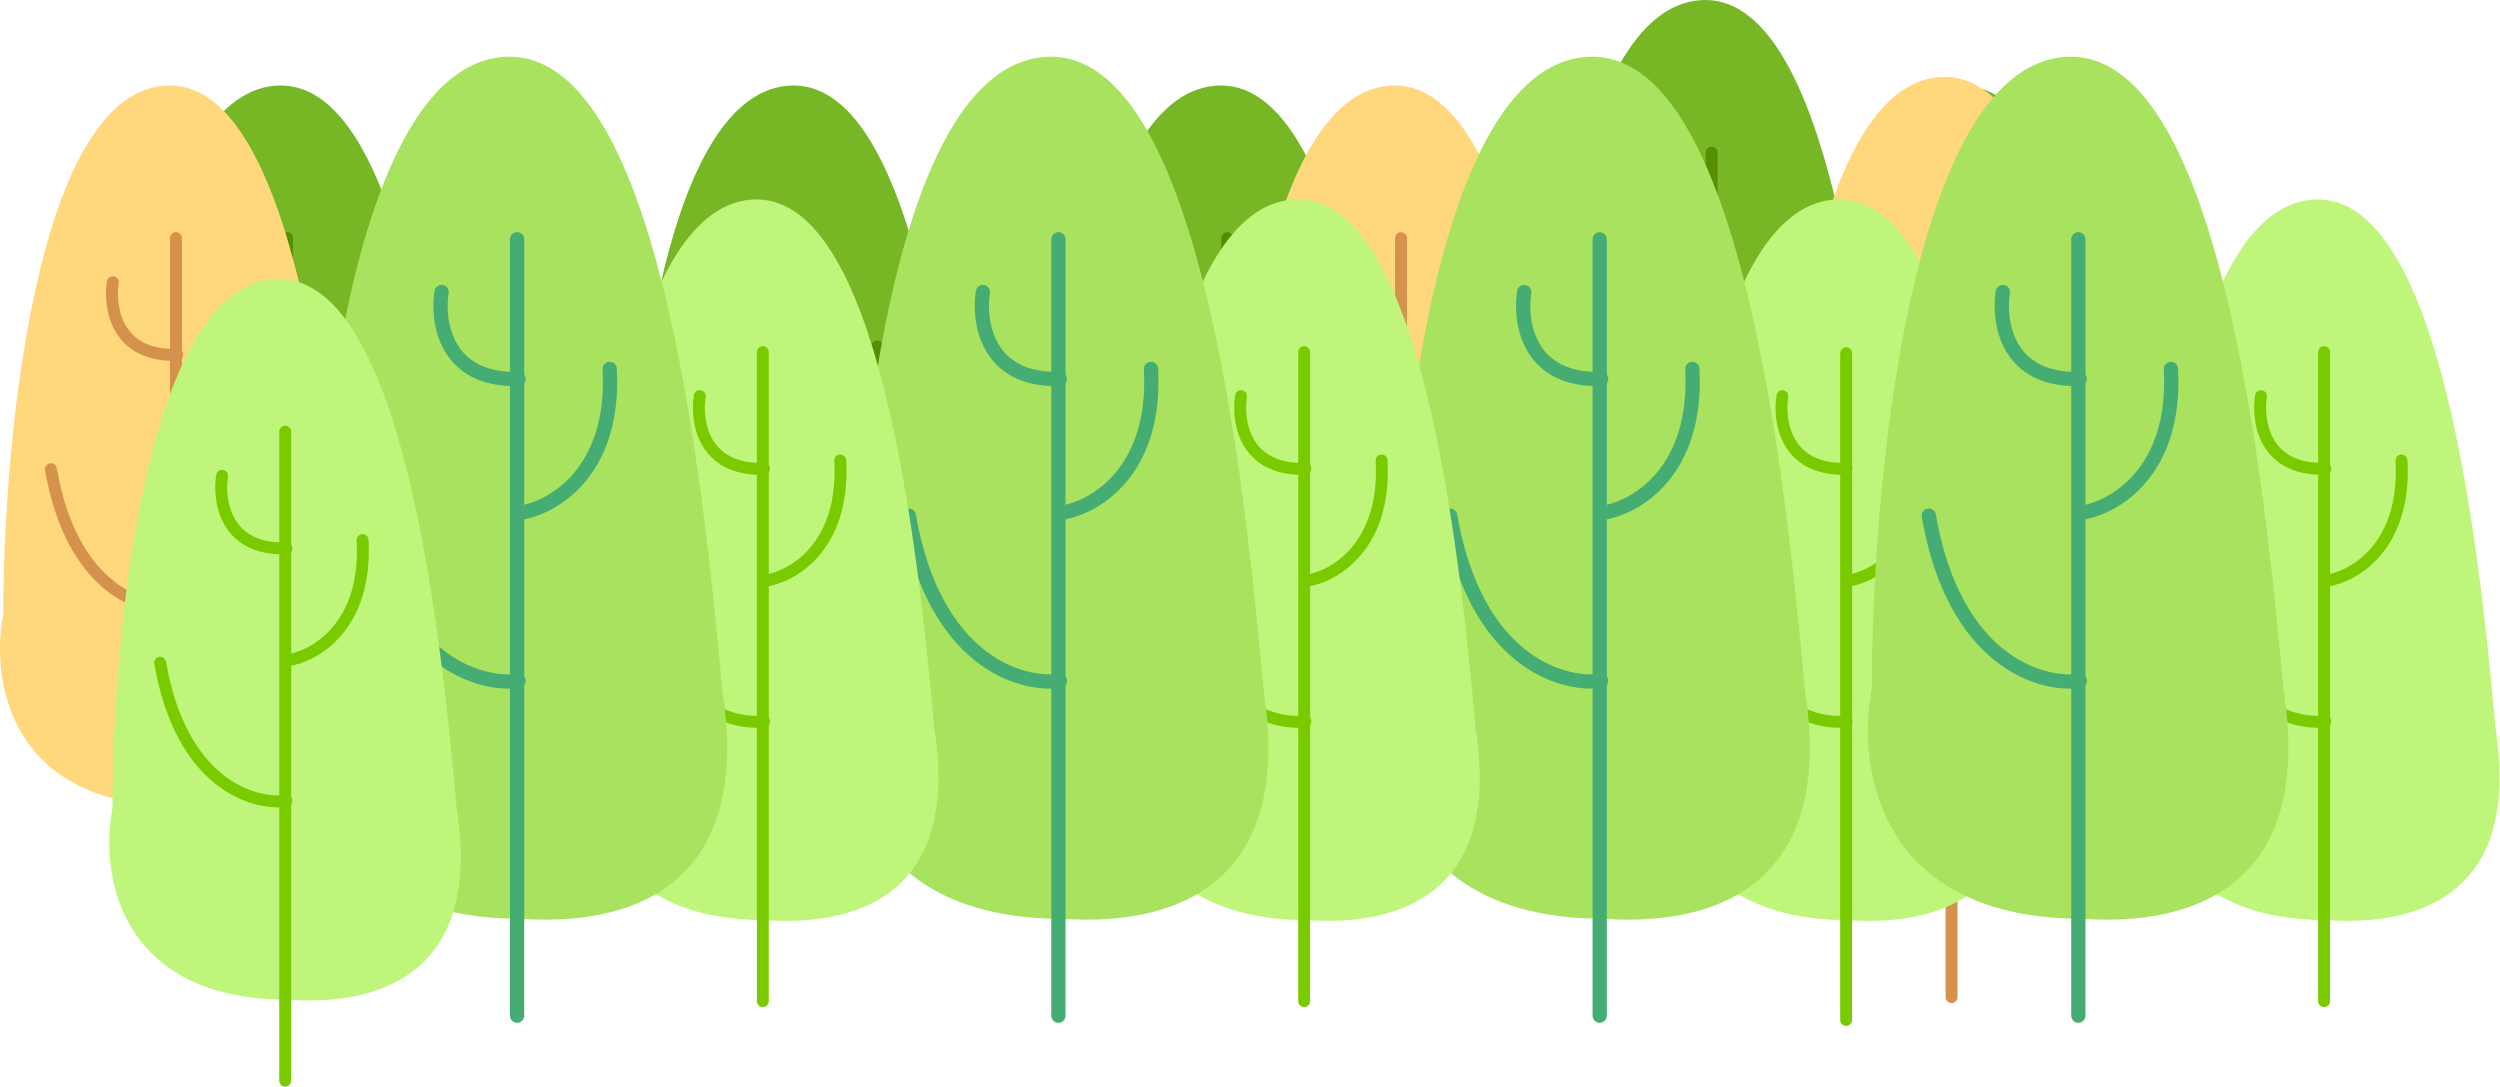 <svg width="7020" height="3052" viewBox="0 0 7020 3052" fill="none" xmlns="http://www.w3.org/2000/svg">
<path d="M5287.61 1485.37C5367.86 1997.01 5008.94 2037.13 4816.1 2023.76C4334.57 2023.76 4285.52 1664.84 4321.19 1485.37C4321.19 1002.72 4411.48 30.065 4772.63 0.638C5133.78 -28.789 5240.79 967.054 5287.61 1485.37Z" fill="#77B725"/>
<path d="M4806.07 2251.15V428.67" stroke="#558D03" stroke-width="33.44" stroke-linecap="round"/>
<path d="M4812.76 1070.72C4888.56 1059.57 5036.81 976.417 5023.43 732.974" stroke="#558D03" stroke-width="33.44" stroke-linecap="round"/>
<path d="M4628.84 552.398C4617.69 622.622 4638.2 761.732 4809.42 756.382" stroke="#558D03" stroke-width="33.44" stroke-linecap="round"/>
<path d="M4809.42 1465.31C4715.78 1477.57 4513.81 1417.16 4454.95 1077.41" stroke="#558D03" stroke-width="33.44" stroke-linecap="round"/>
<path d="M6007.61 1725.37C6087.86 2237.01 5728.94 2277.13 5536.1 2263.76C5054.57 2263.76 5005.52 1904.84 5041.19 1725.37C5041.19 1242.72 5131.48 270.065 5492.63 240.638C5853.78 211.211 5960.79 1207.05 6007.61 1725.37Z" fill="#77B725"/>
<path d="M5526.07 2491.15V668.67" stroke="#558D03" stroke-width="33.44" stroke-linecap="round"/>
<path d="M5532.76 1310.72C5608.56 1299.57 5756.81 1216.42 5743.43 972.974" stroke="#558D03" stroke-width="33.44" stroke-linecap="round"/>
<path d="M5348.84 792.398C5337.69 862.622 5358.2 1001.73 5529.42 996.382" stroke="#558D03" stroke-width="33.44" stroke-linecap="round"/>
<path d="M5529.42 1705.31C5435.78 1717.57 5233.81 1657.16 5174.95 1317.41" stroke="#558D03" stroke-width="33.44" stroke-linecap="round"/>
<path d="M3927.61 1725.37C4007.86 2237.01 3648.94 2277.13 3456.1 2263.76C2974.57 2263.76 2925.52 1904.84 2961.19 1725.37C2961.19 1242.72 3051.48 270.065 3412.63 240.638C3773.78 211.211 3880.79 1207.05 3927.61 1725.37Z" fill="#77B725"/>
<path d="M3446.07 2491.15V668.67" stroke="#558D03" stroke-width="33.44" stroke-linecap="round"/>
<path d="M3452.76 1310.72C3528.56 1299.57 3676.81 1216.42 3663.43 972.974" stroke="#558D03" stroke-width="33.44" stroke-linecap="round"/>
<path d="M3268.84 792.398C3257.69 862.622 3278.2 1001.73 3449.42 996.382" stroke="#558D03" stroke-width="33.44" stroke-linecap="round"/>
<path d="M3449.42 1705.31C3355.78 1717.57 3153.81 1657.16 3094.95 1317.41" stroke="#558D03" stroke-width="33.44" stroke-linecap="round"/>
<path d="M4415.61 1725.37C4495.86 2237.01 4136.94 2277.13 3944.1 2263.76C3462.57 2263.76 3413.52 1904.84 3449.19 1725.37C3449.19 1242.72 3539.48 270.065 3900.63 240.638C4261.78 211.211 4368.79 1207.05 4415.61 1725.37Z" fill="#FFD77C"/>
<path d="M3934.07 2491.15V668.67" stroke="#D4924C" stroke-width="33.44" stroke-linecap="round"/>
<path d="M3940.76 1310.72C4016.56 1299.57 4164.81 1216.42 4151.43 972.974" stroke="#D4924C" stroke-width="33.44" stroke-linecap="round"/>
<path d="M3756.84 792.398C3745.69 862.622 3766.2 1001.73 3937.42 996.382" stroke="#D4924C" stroke-width="33.44" stroke-linecap="round"/>
<path d="M3937.42 1705.31C3843.78 1717.57 3641.81 1657.16 3582.95 1317.41" stroke="#D4924C" stroke-width="33.44" stroke-linecap="round"/>
<path d="M5959.61 1701.37C6039.86 2213.01 5680.94 2253.13 5488.1 2239.76C5006.57 2239.76 4957.52 1880.84 4993.19 1701.37C4993.19 1218.72 5083.48 246.065 5444.63 216.638C5805.78 187.211 5912.79 1183.05 5959.61 1701.37Z" fill="#FFD77C"/>
<path d="M5480 2800L5480 648" stroke="#D4924C" stroke-width="33.44" stroke-linecap="round"/>
<path d="M5484.76 1286.72C5560.56 1275.57 5708.81 1192.42 5695.43 948.974" stroke="#D4924C" stroke-width="33.44" stroke-linecap="round"/>
<path d="M5300.84 768.398C5289.69 838.622 5310.2 977.732 5481.42 972.382" stroke="#D4924C" stroke-width="33.44" stroke-linecap="round"/>
<path d="M5481.42 1681.31C5387.78 1693.57 5185.81 1633.16 5126.95 1293.41" stroke="#D4924C" stroke-width="33.44" stroke-linecap="round"/>
<path d="M1287.61 1725.37C1367.86 2237.01 1008.94 2277.13 816.103 2263.76C334.567 2263.76 285.522 1904.84 321.191 1725.37C321.191 1242.72 411.479 270.065 772.631 240.638C1133.78 211.211 1240.79 1207.05 1287.61 1725.37Z" fill="#77B725"/>
<path d="M806.071 2491.15V668.67" stroke="#558D03" stroke-width="33.44" stroke-linecap="round"/>
<path d="M812.759 1310.72C888.557 1299.57 1036.81 1216.42 1023.43 972.974" stroke="#558D03" stroke-width="33.44" stroke-linecap="round"/>
<path d="M628.839 792.398C617.693 862.622 638.202 1001.73 809.415 996.382" stroke="#558D03" stroke-width="33.44" stroke-linecap="round"/>
<path d="M809.415 1705.31C715.783 1717.57 513.806 1657.16 454.951 1317.41" stroke="#558D03" stroke-width="33.44" stroke-linecap="round"/>
<path d="M2727.61 1725.37C2807.86 2237.01 2448.94 2277.13 2256.1 2263.76C1774.57 2263.76 1725.52 1904.84 1761.19 1725.37C1761.19 1242.72 1851.48 270.065 2212.63 240.638C2573.78 211.211 2680.79 1207.05 2727.61 1725.37Z" fill="#77B725"/>
<path d="M2246.07 2491.15V668.67" stroke="#558D03" stroke-width="33.44" stroke-linecap="round"/>
<path d="M2252.76 1310.72C2328.56 1299.57 2476.81 1216.42 2463.43 972.974" stroke="#558D03" stroke-width="33.44" stroke-linecap="round"/>
<path d="M2068.84 792.398C2057.69 862.622 2078.2 1001.73 2249.42 996.382" stroke="#558D03" stroke-width="33.44" stroke-linecap="round"/>
<path d="M2249.42 1705.31C2155.78 1717.57 1953.81 1657.16 1894.95 1317.41" stroke="#558D03" stroke-width="33.44" stroke-linecap="round"/>
<path d="M5663.61 2045.37C5743.86 2557.01 5384.94 2597.13 5192.1 2583.76C4710.57 2583.76 4661.52 2224.84 4697.19 2045.37C4697.19 1562.72 4787.48 590.065 5148.63 560.638C5509.78 531.211 5616.79 1527.05 5663.61 2045.37Z" fill="#C0F57C"/>
<path d="M5184 2864L5184 992" stroke="#79CB00" stroke-width="33.44" stroke-linecap="round"/>
<path d="M5188.76 1630.72C5264.56 1619.57 5412.81 1536.42 5399.43 1292.97" stroke="#79CB00" stroke-width="33.44" stroke-linecap="round"/>
<path d="M5004.84 1112.4C4993.69 1182.62 5014.2 1321.73 5185.42 1316.38" stroke="#79CB00" stroke-width="33.44" stroke-linecap="round"/>
<path d="M5185.42 2025.31C5091.78 2037.57 4889.81 1977.16 4830.95 1637.41" stroke="#79CB00" stroke-width="33.44" stroke-linecap="round"/>
<path d="M7007.61 2045.37C7087.86 2557.01 6728.94 2597.13 6536.1 2583.76C6054.57 2583.76 6005.52 2224.84 6041.19 2045.37C6041.19 1562.72 6131.48 590.065 6492.63 560.638C6853.78 531.211 6960.79 1527.05 7007.61 2045.37Z" fill="#C0F57C"/>
<path d="M6526.07 2811.15V988.67" stroke="#79CB00" stroke-width="33.44" stroke-linecap="round"/>
<path d="M6532.76 1630.72C6608.56 1619.57 6756.81 1536.42 6743.43 1292.97" stroke="#79CB00" stroke-width="33.44" stroke-linecap="round"/>
<path d="M6348.84 1112.4C6337.69 1182.62 6358.2 1321.73 6529.42 1316.38" stroke="#79CB00" stroke-width="33.44" stroke-linecap="round"/>
<path d="M6529.42 2025.31C6435.78 2037.57 6233.81 1977.16 6174.95 1637.41" stroke="#79CB00" stroke-width="33.44" stroke-linecap="round"/>
<path d="M975.607 1725.37C1055.86 2237.01 696.941 2277.13 504.103 2263.76C22.567 2263.76 -26.478 1904.84 9.191 1725.37C9.191 1242.72 99.479 270.065 460.631 240.638C821.783 211.211 928.791 1207.05 975.607 1725.37Z" fill="#FFD77C"/>
<path d="M494.071 2491.15V668.67" stroke="#D4924C" stroke-width="33.44" stroke-linecap="round"/>
<path d="M500.759 1310.72C576.557 1299.57 724.807 1216.42 711.431 972.974" stroke="#D4924C" stroke-width="33.44" stroke-linecap="round"/>
<path d="M316.839 792.398C305.693 862.622 326.202 1001.73 497.415 996.382" stroke="#D4924C" stroke-width="33.44" stroke-linecap="round"/>
<path d="M497.415 1705.31C403.783 1717.57 201.806 1657.16 142.951 1317.41" stroke="#D4924C" stroke-width="33.44" stroke-linecap="round"/>
<path d="M5068 1936C5164 2548 4734.67 2596 4504 2580C3928 2580 3869.33 2150.67 3912 1936C3912 1358.67 4020 195.2 4452 160C4884 124.8 5012 1316 5068 1936Z" fill="#A8E25E"/>
<path d="M4492 2852V672" stroke="#45AC74" stroke-width="40" stroke-linecap="round"/>
<path d="M4500 1440C4590.67 1426.67 4768 1327.2 4752 1036" stroke="#45AC74" stroke-width="40" stroke-linecap="round"/>
<path d="M4280 820C4266.67 904 4291.2 1070.4 4496 1064" stroke="#45AC74" stroke-width="40" stroke-linecap="round"/>
<path d="M4496 1912C4384 1926.67 4142.4 1854.4 4072 1448" stroke="#45AC74" stroke-width="40" stroke-linecap="round"/>
<path d="M6412 1936C6508 2548 6078.67 2596 5848 2580C5272 2580 5213.33 2150.67 5256 1936C5256 1358.67 5364 195.2 5796 160C6228 124.8 6356 1316 6412 1936Z" fill="#A8E25E"/>
<path d="M5836 2852V672" stroke="#45AC74" stroke-width="40" stroke-linecap="round"/>
<path d="M5844 1440C5934.67 1426.67 6112 1327.2 6096 1036" stroke="#45AC74" stroke-width="40" stroke-linecap="round"/>
<path d="M5624 820C5610.67 904 5635.2 1070.4 5840 1064" stroke="#45AC74" stroke-width="40" stroke-linecap="round"/>
<path d="M5840 1912C5728 1926.67 5486.4 1854.4 5416 1448" stroke="#45AC74" stroke-width="40" stroke-linecap="round"/>
<path d="M4143.61 2045.37C4223.86 2557.01 3864.94 2597.13 3672.1 2583.76C3190.57 2583.76 3141.52 2224.84 3177.19 2045.37C3177.19 1562.72 3267.48 590.065 3628.63 560.638C3989.78 531.211 4096.79 1527.05 4143.61 2045.37Z" fill="#C0F57C"/>
<path d="M3662.07 2811.15V988.67" stroke="#79CB00" stroke-width="33.44" stroke-linecap="round"/>
<path d="M3668.76 1630.72C3744.56 1619.57 3892.81 1536.42 3879.43 1292.97" stroke="#79CB00" stroke-width="33.44" stroke-linecap="round"/>
<path d="M3484.84 1112.4C3473.69 1182.62 3494.2 1321.73 3665.42 1316.38" stroke="#79CB00" stroke-width="33.44" stroke-linecap="round"/>
<path d="M3665.42 2025.31C3571.78 2037.57 3369.81 1977.16 3310.95 1637.41" stroke="#79CB00" stroke-width="33.44" stroke-linecap="round"/>
<path d="M3548 1936C3644 2548 3214.67 2596 2984 2580C2408 2580 2349.33 2150.67 2392 1936C2392 1358.67 2500 195.2 2932 160C3364 124.8 3492 1316 3548 1936Z" fill="#A8E25E"/>
<path d="M2972 2852V672" stroke="#45AC74" stroke-width="40" stroke-linecap="round"/>
<path d="M2980 1440C3070.67 1426.67 3248 1327.2 3232 1036" stroke="#45AC74" stroke-width="40" stroke-linecap="round"/>
<path d="M2760 820C2746.67 904 2771.2 1070.4 2976 1064" stroke="#45AC74" stroke-width="40" stroke-linecap="round"/>
<path d="M2976 1912C2864 1926.67 2622.4 1854.4 2552 1448" stroke="#45AC74" stroke-width="40" stroke-linecap="round"/>
<path d="M2623.61 2045.37C2703.86 2557.01 2344.94 2597.13 2152.1 2583.76C1670.57 2583.76 1621.52 2224.84 1657.19 2045.37C1657.19 1562.72 1747.48 590.065 2108.63 560.638C2469.78 531.211 2576.79 1527.05 2623.61 2045.37Z" fill="#C0F57C"/>
<path d="M2142.07 2811.15V988.67" stroke="#79CB00" stroke-width="33.44" stroke-linecap="round"/>
<path d="M2148.76 1630.72C2224.56 1619.57 2372.81 1536.42 2359.43 1292.97" stroke="#79CB00" stroke-width="33.44" stroke-linecap="round"/>
<path d="M1964.84 1112.4C1953.69 1182.62 1974.2 1321.73 2145.42 1316.38" stroke="#79CB00" stroke-width="33.44" stroke-linecap="round"/>
<path d="M2145.42 2025.31C2051.78 2037.57 1849.81 1977.16 1790.95 1637.41" stroke="#79CB00" stroke-width="33.44" stroke-linecap="round"/>
<path d="M2028 1936C2124 2548 1694.67 2596 1464 2580C888 2580 829.334 2150.67 872 1936C872 1358.67 980 195.2 1412 160C1844 124.8 1972 1316 2028 1936Z" fill="#A8E25E"/>
<path d="M1452 2852V672" stroke="#45AC74" stroke-width="40" stroke-linecap="round"/>
<path d="M1460 1440C1550.67 1426.67 1728 1327.2 1712 1036" stroke="#45AC74" stroke-width="40" stroke-linecap="round"/>
<path d="M1240 820C1226.67 904 1251.2 1070.4 1456 1064" stroke="#45AC74" stroke-width="40" stroke-linecap="round"/>
<path d="M1456 1912C1344 1926.67 1102.4 1854.4 1032 1448" stroke="#45AC74" stroke-width="40" stroke-linecap="round"/>
<path d="M1282.35 2268.9C1362.61 2780.54 1003.69 2820.66 810.849 2807.29C329.313 2807.29 280.268 2448.37 315.937 2268.9C315.937 1786.25 406.225 813.595 767.377 784.168C1128.53 754.741 1235.54 1750.58 1282.35 2268.9Z" fill="#C0F57C"/>
<path d="M800.817 3034.68V1212.2" stroke="#79CB00" stroke-width="33.44" stroke-linecap="round"/>
<path d="M807.505 1854.25C883.303 1843.1 1031.55 1759.95 1018.18 1516.5" stroke="#79CB00" stroke-width="33.44" stroke-linecap="round"/>
<path d="M623.585 1335.93C612.439 1406.15 632.949 1545.26 804.161 1539.91" stroke="#79CB00" stroke-width="33.44" stroke-linecap="round"/>
<path d="M804.161 2248.84C710.529 2261.1 508.552 2200.69 449.697 1860.94" stroke="#79CB00" stroke-width="33.44" stroke-linecap="round"/>
</svg>
